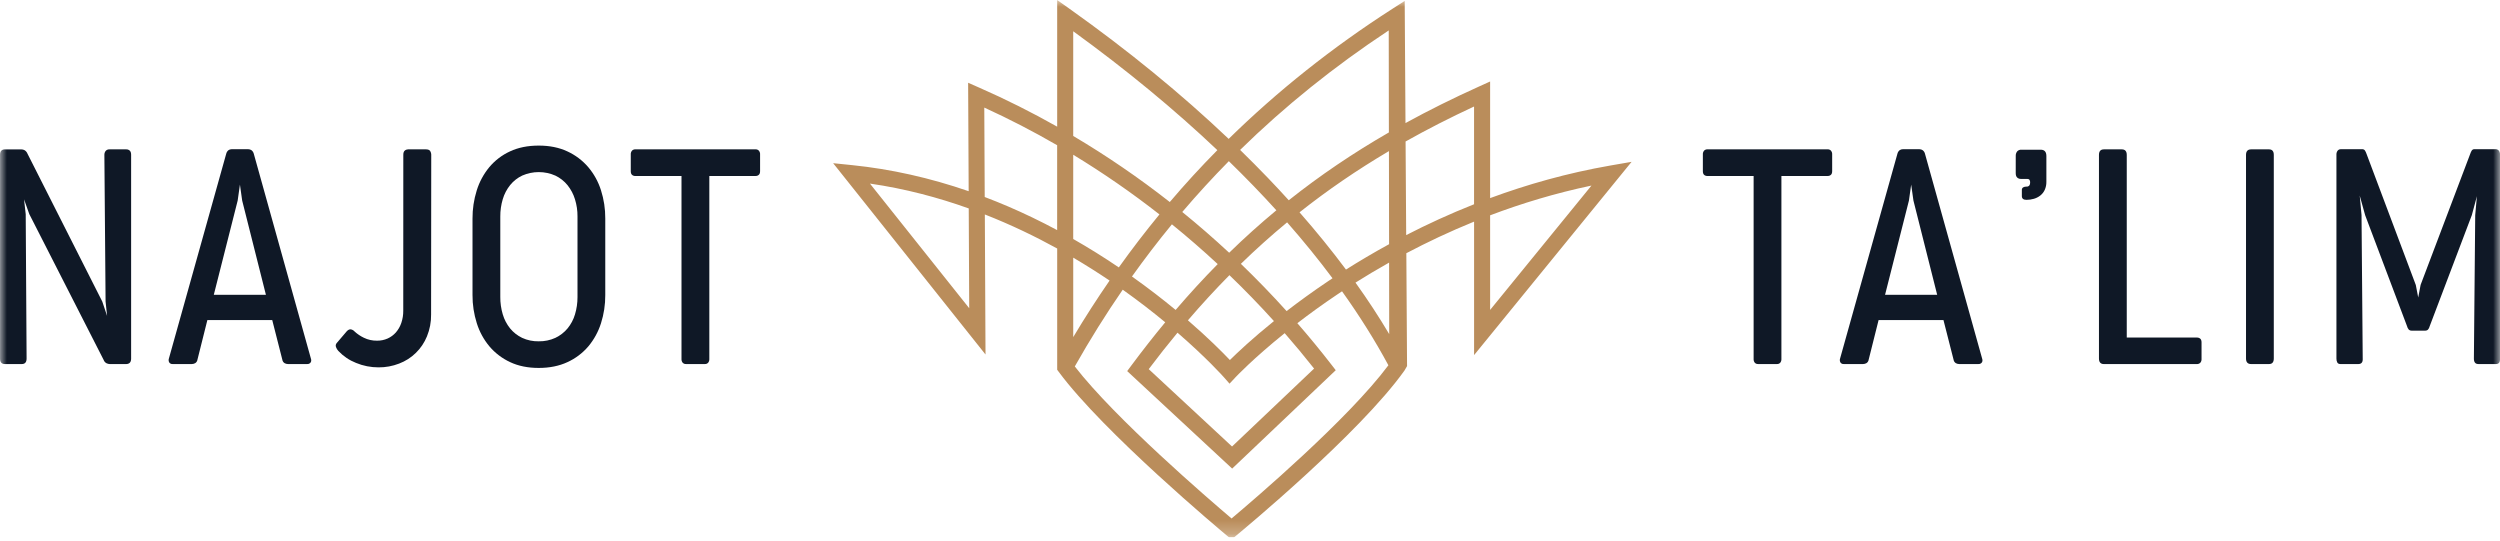 <svg width="185" height="40" viewBox="0 0 185 40" fill="none" xmlns="http://www.w3.org/2000/svg">
<g clip-path="url(#clip0_1_7611)">
<mask id="mask0_1_7611" style="mask-type:luminance" maskUnits="userSpaceOnUse" x="0" y="0" width="185" height="40">
<path d="M185 0.002H0V39.768H185V0.002Z" fill="white"/>
</mask>
<g mask="url(#mask0_1_7611)">
<path d="M0.001 11.465C0.001 11.191 0.123 11.055 0.367 11.055H1.578C1.664 11.054 1.748 11.076 1.823 11.117C1.919 11.178 1.993 11.268 2.034 11.374L7.569 22.316L7.924 23.378L7.813 22.308L7.724 11.465C7.72 11.359 7.754 11.254 7.819 11.169C7.854 11.129 7.898 11.098 7.947 11.078C7.996 11.058 8.049 11.049 8.102 11.053H9.347C9.442 11.05 9.533 11.084 9.603 11.148C9.669 11.21 9.703 11.313 9.703 11.454V26.54C9.703 26.808 9.573 26.942 9.313 26.942H8.135C8.046 26.94 7.959 26.918 7.879 26.879C7.78 26.826 7.705 26.737 7.668 26.63L2.168 15.843L1.779 14.752L1.903 15.854L1.968 26.528C1.968 26.803 1.849 26.94 1.612 26.94H0.366C0.122 26.94 0.001 26.803 0.001 26.528V11.465Z" fill="#0F1826"/>
<path d="M23.002 26.517C23.046 26.642 23.041 26.745 22.986 26.823C22.957 26.861 22.919 26.892 22.876 26.913C22.832 26.933 22.785 26.942 22.737 26.939H21.303C21.217 26.938 21.133 26.916 21.059 26.873C21.014 26.845 20.976 26.808 20.947 26.763C20.918 26.719 20.899 26.669 20.892 26.617L20.146 23.687H15.345L14.611 26.617C14.604 26.669 14.585 26.719 14.556 26.763C14.527 26.808 14.489 26.845 14.445 26.873C14.37 26.916 14.286 26.938 14.2 26.939H12.769C12.722 26.943 12.675 26.934 12.632 26.913C12.589 26.893 12.552 26.862 12.525 26.823C12.498 26.776 12.483 26.725 12.479 26.672C12.475 26.619 12.483 26.566 12.502 26.517L16.738 11.387C16.761 11.283 16.817 11.189 16.899 11.12C16.968 11.068 17.052 11.041 17.138 11.042H18.372C18.459 11.042 18.545 11.069 18.616 11.12C18.7 11.188 18.759 11.282 18.783 11.387L23.002 26.517ZM15.821 21.815H19.678L17.921 14.841L17.755 13.66L17.588 14.841L15.821 21.815Z" fill="#0F1826"/>
<path d="M29.845 11.454C29.845 11.306 29.881 11.204 29.956 11.142C30.021 11.086 30.104 11.055 30.189 11.053H31.523C31.671 11.053 31.772 11.092 31.829 11.17C31.89 11.268 31.919 11.383 31.912 11.499L31.901 23.275C31.909 23.828 31.805 24.378 31.595 24.89C31.408 25.35 31.129 25.767 30.774 26.114C30.419 26.461 29.997 26.731 29.533 26.906C29.048 27.094 28.531 27.189 28.011 27.185C27.441 27.186 26.875 27.075 26.348 26.856C25.852 26.661 25.406 26.359 25.04 25.971C24.961 25.888 24.9 25.79 24.863 25.681C24.818 25.562 24.848 25.451 24.951 25.346L25.673 24.5C25.777 24.396 25.879 24.355 25.979 24.375C26.085 24.401 26.18 24.459 26.251 24.542C26.453 24.724 26.68 24.876 26.924 24.993C27.23 25.143 27.567 25.217 27.908 25.21C28.175 25.213 28.441 25.158 28.686 25.049C28.919 24.944 29.128 24.79 29.297 24.598C29.474 24.392 29.61 24.154 29.697 23.896C29.796 23.605 29.844 23.3 29.841 22.994L29.845 11.454Z" fill="#0F1826"/>
<path d="M34.966 16.178C34.962 15.471 35.067 14.768 35.278 14.094C35.472 13.465 35.788 12.881 36.206 12.373C36.624 11.874 37.148 11.474 37.739 11.203C38.35 10.917 39.059 10.774 39.868 10.774C40.667 10.774 41.373 10.917 41.985 11.203C42.577 11.475 43.103 11.871 43.528 12.366C43.954 12.869 44.276 13.453 44.474 14.083C44.688 14.756 44.794 15.459 44.79 16.166V21.837C44.794 22.543 44.688 23.245 44.474 23.918C44.276 24.546 43.957 25.129 43.535 25.634C43.111 26.13 42.584 26.528 41.99 26.798C41.375 27.084 40.666 27.227 39.864 27.227C39.063 27.227 38.359 27.084 37.753 26.799C37.164 26.526 36.64 26.129 36.219 25.634C35.797 25.129 35.479 24.546 35.283 23.918C35.069 23.244 34.962 22.541 34.966 21.834V16.178ZM37.022 21.971C37.018 22.408 37.08 22.844 37.204 23.263C37.316 23.643 37.501 23.997 37.749 24.305C37.991 24.599 38.295 24.837 38.638 25.002C39.022 25.179 39.442 25.266 39.864 25.257C40.289 25.266 40.711 25.178 41.098 25.002C41.445 24.837 41.752 24.599 41.998 24.305C42.249 24 42.436 23.648 42.548 23.269C42.674 22.852 42.737 22.418 42.735 21.982V16.022C42.739 15.589 42.676 15.159 42.548 14.746C42.432 14.367 42.245 14.014 41.998 13.704C41.755 13.406 41.45 13.164 41.103 12.997C40.717 12.825 40.299 12.736 39.876 12.735C39.453 12.734 39.035 12.821 38.647 12.991C38.301 13.155 37.995 13.395 37.753 13.693C37.504 14.003 37.318 14.357 37.205 14.738C37.081 15.154 37.019 15.586 37.022 16.02L37.022 21.971Z" fill="#0F1826"/>
<path d="M46.677 11.429C46.673 11.378 46.68 11.326 46.696 11.277C46.712 11.229 46.738 11.183 46.772 11.145C46.803 11.114 46.84 11.089 46.882 11.073C46.923 11.057 46.967 11.049 47.011 11.05H55.923C55.965 11.05 56.007 11.058 56.047 11.074C56.086 11.09 56.121 11.114 56.151 11.145C56.185 11.183 56.211 11.228 56.227 11.277C56.244 11.326 56.25 11.378 56.246 11.429V12.665C56.246 12.79 56.215 12.883 56.151 12.938C56.089 12.994 56.007 13.024 55.923 13.022H52.49V26.561C52.497 26.663 52.465 26.765 52.4 26.845C52.37 26.876 52.334 26.901 52.294 26.917C52.253 26.933 52.21 26.941 52.167 26.939H50.765C50.72 26.942 50.675 26.935 50.633 26.918C50.591 26.902 50.553 26.877 50.521 26.845C50.455 26.765 50.423 26.663 50.431 26.561V13.024H47.011C46.923 13.027 46.838 12.998 46.772 12.941C46.709 12.885 46.677 12.795 46.677 12.668V11.429Z" fill="#0F1826"/>
<path d="M126.012 11.429C126.008 11.378 126.014 11.326 126.031 11.277C126.046 11.229 126.072 11.184 126.106 11.145C126.137 11.114 126.175 11.089 126.216 11.073C126.257 11.057 126.301 11.049 126.345 11.05H135.258C135.301 11.05 135.342 11.058 135.382 11.074C135.421 11.09 135.456 11.114 135.486 11.145C135.519 11.184 135.545 11.229 135.562 11.277C135.577 11.326 135.584 11.378 135.58 11.429V12.665C135.58 12.79 135.549 12.883 135.486 12.938C135.423 12.994 135.341 13.024 135.258 13.022H131.824V26.561C131.832 26.663 131.8 26.765 131.735 26.845C131.705 26.876 131.669 26.901 131.628 26.917C131.589 26.933 131.545 26.941 131.502 26.939H130.102C130.057 26.942 130.012 26.934 129.969 26.918C129.927 26.902 129.889 26.877 129.857 26.845C129.792 26.765 129.76 26.663 129.768 26.561V13.024H126.345C126.258 13.027 126.173 12.997 126.106 12.941C126.044 12.885 126.012 12.794 126.012 12.668V11.429Z" fill="#0F1826"/>
<path d="M146.673 26.517C146.718 26.642 146.712 26.745 146.657 26.823C146.628 26.861 146.591 26.892 146.547 26.913C146.504 26.933 146.455 26.942 146.408 26.939H144.975C144.889 26.939 144.805 26.916 144.731 26.873C144.686 26.845 144.648 26.808 144.619 26.763C144.591 26.719 144.572 26.669 144.564 26.617L143.817 23.687H139.015L138.281 26.617C138.274 26.669 138.256 26.719 138.226 26.763C138.198 26.808 138.16 26.845 138.116 26.873C138.04 26.916 137.956 26.938 137.871 26.939H136.438C136.391 26.943 136.343 26.934 136.3 26.914C136.257 26.893 136.221 26.862 136.193 26.823C136.167 26.777 136.151 26.725 136.147 26.672C136.143 26.619 136.151 26.566 136.17 26.517L140.406 11.387C140.429 11.283 140.486 11.189 140.567 11.12C140.636 11.068 140.719 11.041 140.806 11.042H142.04C142.128 11.041 142.213 11.069 142.284 11.12C142.369 11.188 142.428 11.282 142.451 11.387L146.673 26.517ZM139.494 21.815H143.351L141.594 14.841L141.427 13.66L141.261 14.841L139.494 21.815Z" fill="#0F1826"/>
<path d="M149.165 11.544C149.158 11.421 149.196 11.301 149.27 11.203C149.31 11.16 149.359 11.126 149.414 11.104C149.469 11.082 149.528 11.074 149.586 11.078H151.009C151.291 11.078 151.432 11.235 151.432 11.547V13.451C151.436 13.661 151.394 13.868 151.307 14.059C151.231 14.22 151.119 14.361 150.979 14.471C150.839 14.58 150.678 14.662 150.507 14.711C150.33 14.762 150.146 14.789 149.962 14.789C149.732 14.789 149.617 14.696 149.617 14.51V14.052C149.615 14.014 149.623 13.977 149.641 13.944C149.658 13.911 149.685 13.883 149.718 13.865C149.789 13.826 149.87 13.806 149.952 13.809C149.991 13.813 150.032 13.808 150.069 13.795C150.106 13.781 150.14 13.759 150.168 13.731C150.213 13.666 150.235 13.587 150.23 13.508C150.236 13.436 150.219 13.363 150.18 13.302C150.156 13.278 150.127 13.261 150.095 13.25C150.063 13.239 150.03 13.236 149.996 13.239H149.541C149.443 13.242 149.348 13.206 149.274 13.139C149.201 13.072 149.164 12.965 149.164 12.816L149.165 11.544Z" fill="#0F1826"/>
<path d="M155.323 11.465C155.323 11.191 155.445 11.053 155.69 11.053H157.013C157.257 11.053 157.38 11.191 157.38 11.465V24.979H162.57C162.661 24.975 162.75 25.005 162.82 25.064C162.882 25.119 162.914 25.21 162.914 25.336V26.562C162.918 26.613 162.911 26.665 162.895 26.713C162.879 26.762 162.854 26.807 162.82 26.846C162.786 26.878 162.747 26.903 162.705 26.919C162.662 26.935 162.616 26.943 162.57 26.941H155.69C155.445 26.941 155.323 26.803 155.323 26.529V11.465Z" fill="#0F1826"/>
<path d="M166.205 11.465C166.205 11.191 166.33 11.053 166.583 11.053H167.905C168.143 11.053 168.261 11.191 168.261 11.465V26.528C168.261 26.803 168.143 26.94 167.905 26.94H166.583C166.331 26.94 166.205 26.803 166.205 26.528V11.465Z" fill="#0F1826"/>
<path d="M175.02 15.921L174.619 14.473L174.753 15.909L174.841 26.54C174.856 26.808 174.745 26.941 174.509 26.941H173.208C173.088 26.941 173.007 26.904 172.963 26.83C172.915 26.738 172.891 26.634 172.896 26.53V11.41C172.898 11.313 172.932 11.219 172.991 11.142C173.021 11.108 173.057 11.081 173.099 11.064C173.14 11.047 173.185 11.039 173.23 11.042H174.796C174.835 11.038 174.874 11.044 174.911 11.06C174.946 11.075 174.978 11.1 175.001 11.131C175.051 11.207 175.09 11.29 175.119 11.376L178.77 21.091L178.948 22.016L179.126 21.079L182.801 11.375C182.828 11.288 182.868 11.206 182.917 11.129C182.941 11.098 182.973 11.074 183.008 11.058C183.045 11.043 183.084 11.037 183.123 11.041H184.669C184.714 11.038 184.758 11.046 184.799 11.063C184.841 11.08 184.877 11.107 184.907 11.141C184.965 11.217 184.999 11.311 185.001 11.409V26.528C185.016 26.803 184.917 26.94 184.702 26.939H183.398C183.178 26.939 183.068 26.806 183.068 26.538L183.166 15.923L183.291 14.519L182.914 15.923L179.799 24.134C179.778 24.231 179.732 24.321 179.666 24.396C179.608 24.447 179.532 24.473 179.455 24.468H178.453C178.38 24.472 178.308 24.446 178.254 24.396C178.188 24.321 178.142 24.231 178.12 24.134L175.02 15.921Z" fill="#0F1826"/>
<path d="M120.738 11.976L119.165 12.249C115.962 12.807 112.981 13.658 110.269 14.66V6.03L109.432 6.409C107.53 7.267 105.726 8.163 104.006 9.108L103.948 0.067L103.038 0.652C98.609 3.494 94.548 6.722 90.921 10.277C87.428 6.959 83.491 3.737 79.168 0.667L78.231 0.002V9.373C76.359 8.316 74.439 7.353 72.478 6.492L71.642 6.124L71.681 14.149C68.813 13.159 65.924 12.512 63.062 12.22L61.653 12.076L72.928 26.233L72.878 15.87C74.816 16.63 76.609 17.497 78.232 18.39V27.362L78.349 27.52C81.664 32.004 90.385 39.296 90.755 39.605L91.132 39.919L91.512 39.606C91.882 39.301 100.61 32.084 103.927 27.426L104.122 27.091L104.069 18.738C105.594 17.933 107.27 17.137 109.082 16.4V26.277L120.738 11.976ZM110.269 15.934C112.576 15.06 115.086 14.295 117.769 13.732L110.269 22.934V15.934ZM64.375 13.585C66.966 13.959 69.415 14.611 71.686 15.424L71.722 22.808L64.375 13.585ZM102.766 2.251L102.777 9.8C100.124 11.329 97.673 12.988 95.368 14.819C94.866 14.265 94.351 13.712 93.82 13.159C93.156 12.467 92.471 11.78 91.769 11.094C95.078 7.853 98.734 4.915 102.766 2.251ZM82.792 19.788C81.682 19.035 80.555 18.334 79.418 17.685V11.452C81.622 12.791 83.754 14.265 85.799 15.867C84.759 17.132 83.755 18.439 82.792 19.788ZM86.722 16.6C87.881 17.541 89.012 18.522 90.111 19.543C89.049 20.619 88.013 21.748 86.997 22.935C86.056 22.157 84.974 21.318 83.765 20.461C84.711 19.135 85.696 17.847 86.722 16.6ZM94.451 15.562C93.249 16.558 92.088 17.602 90.958 18.703C89.832 17.657 88.675 16.651 87.488 15.687C88.591 14.392 89.74 13.138 90.934 11.926C92.172 13.131 93.346 14.343 94.451 15.562ZM94.272 23.76C92.681 25.043 91.581 26.08 91.012 26.642C90.465 26.066 89.411 25.005 87.906 23.704C88.908 22.535 89.932 21.422 90.978 20.362C92.113 21.453 93.211 22.586 94.272 23.76ZM87.136 24.619C89.315 26.507 90.536 27.88 90.554 27.901L90.986 28.391L91.432 27.913C91.451 27.893 92.726 26.538 95.067 24.654C95.812 25.507 96.537 26.382 97.243 27.275L91.171 33.041L85.006 27.316C85.708 26.384 86.417 25.486 87.136 24.619ZM91.825 19.524C92.932 18.447 94.071 17.427 95.246 16.454C96.453 17.828 97.575 19.209 98.606 20.592C98.494 20.665 98.386 20.738 98.279 20.81C97.135 21.579 96.109 22.326 95.209 23.02C94.119 21.812 92.99 20.647 91.825 19.524ZM96.165 15.711C98.236 14.071 100.427 12.572 102.781 11.181L102.792 18.071C101.634 18.704 100.568 19.337 99.603 19.948C98.55 18.535 97.403 17.122 96.165 15.711ZM79.418 2.314C83.349 5.162 86.917 8.108 90.085 11.11C89.466 11.737 88.859 12.373 88.266 13.02C87.688 13.651 87.121 14.296 86.564 14.95C84.281 13.161 81.894 11.527 79.418 10.061V2.314ZM74.585 15.271C74.015 15.027 73.442 14.796 72.869 14.579L72.837 7.961C74.674 8.8 76.474 9.731 78.229 10.747V17.028C77.024 16.382 75.807 15.795 74.585 15.271ZM82.109 20.762C81.171 22.121 80.273 23.516 79.419 24.946V19.066C80.388 19.636 81.287 20.208 82.109 20.762ZM91.135 38.367C89.444 36.932 82.527 30.984 79.535 27.117C80.647 25.148 81.829 23.256 83.082 21.437C84.254 22.27 85.308 23.088 86.227 23.849C85.384 24.867 84.554 25.926 83.732 27.031L83.412 27.461L91.18 34.676L98.845 27.396L98.513 26.968C97.704 25.925 96.867 24.907 96.004 23.917C96.869 23.25 97.851 22.535 98.94 21.803C99.061 21.722 99.185 21.639 99.31 21.557C100.613 23.38 101.76 25.208 102.741 27.03C99.763 31.024 92.83 36.942 91.135 38.367ZM102.801 24.723C102.048 23.456 101.217 22.185 100.306 20.913C101.073 20.43 101.904 19.932 102.793 19.433L102.801 24.723ZM104.058 17.398L104.013 10.47C105.623 9.565 107.307 8.705 109.08 7.882V15.115C107.273 15.831 105.594 16.607 104.058 17.398Z" fill="#BA8D5B"/>
</g>
</g>
<defs>
<clipPath id="clip0_1_7611">
<rect width="185" height="39.766" fill="white" transform="translate(0 0.002)"/>
</clipPath>
</defs>
</svg>
